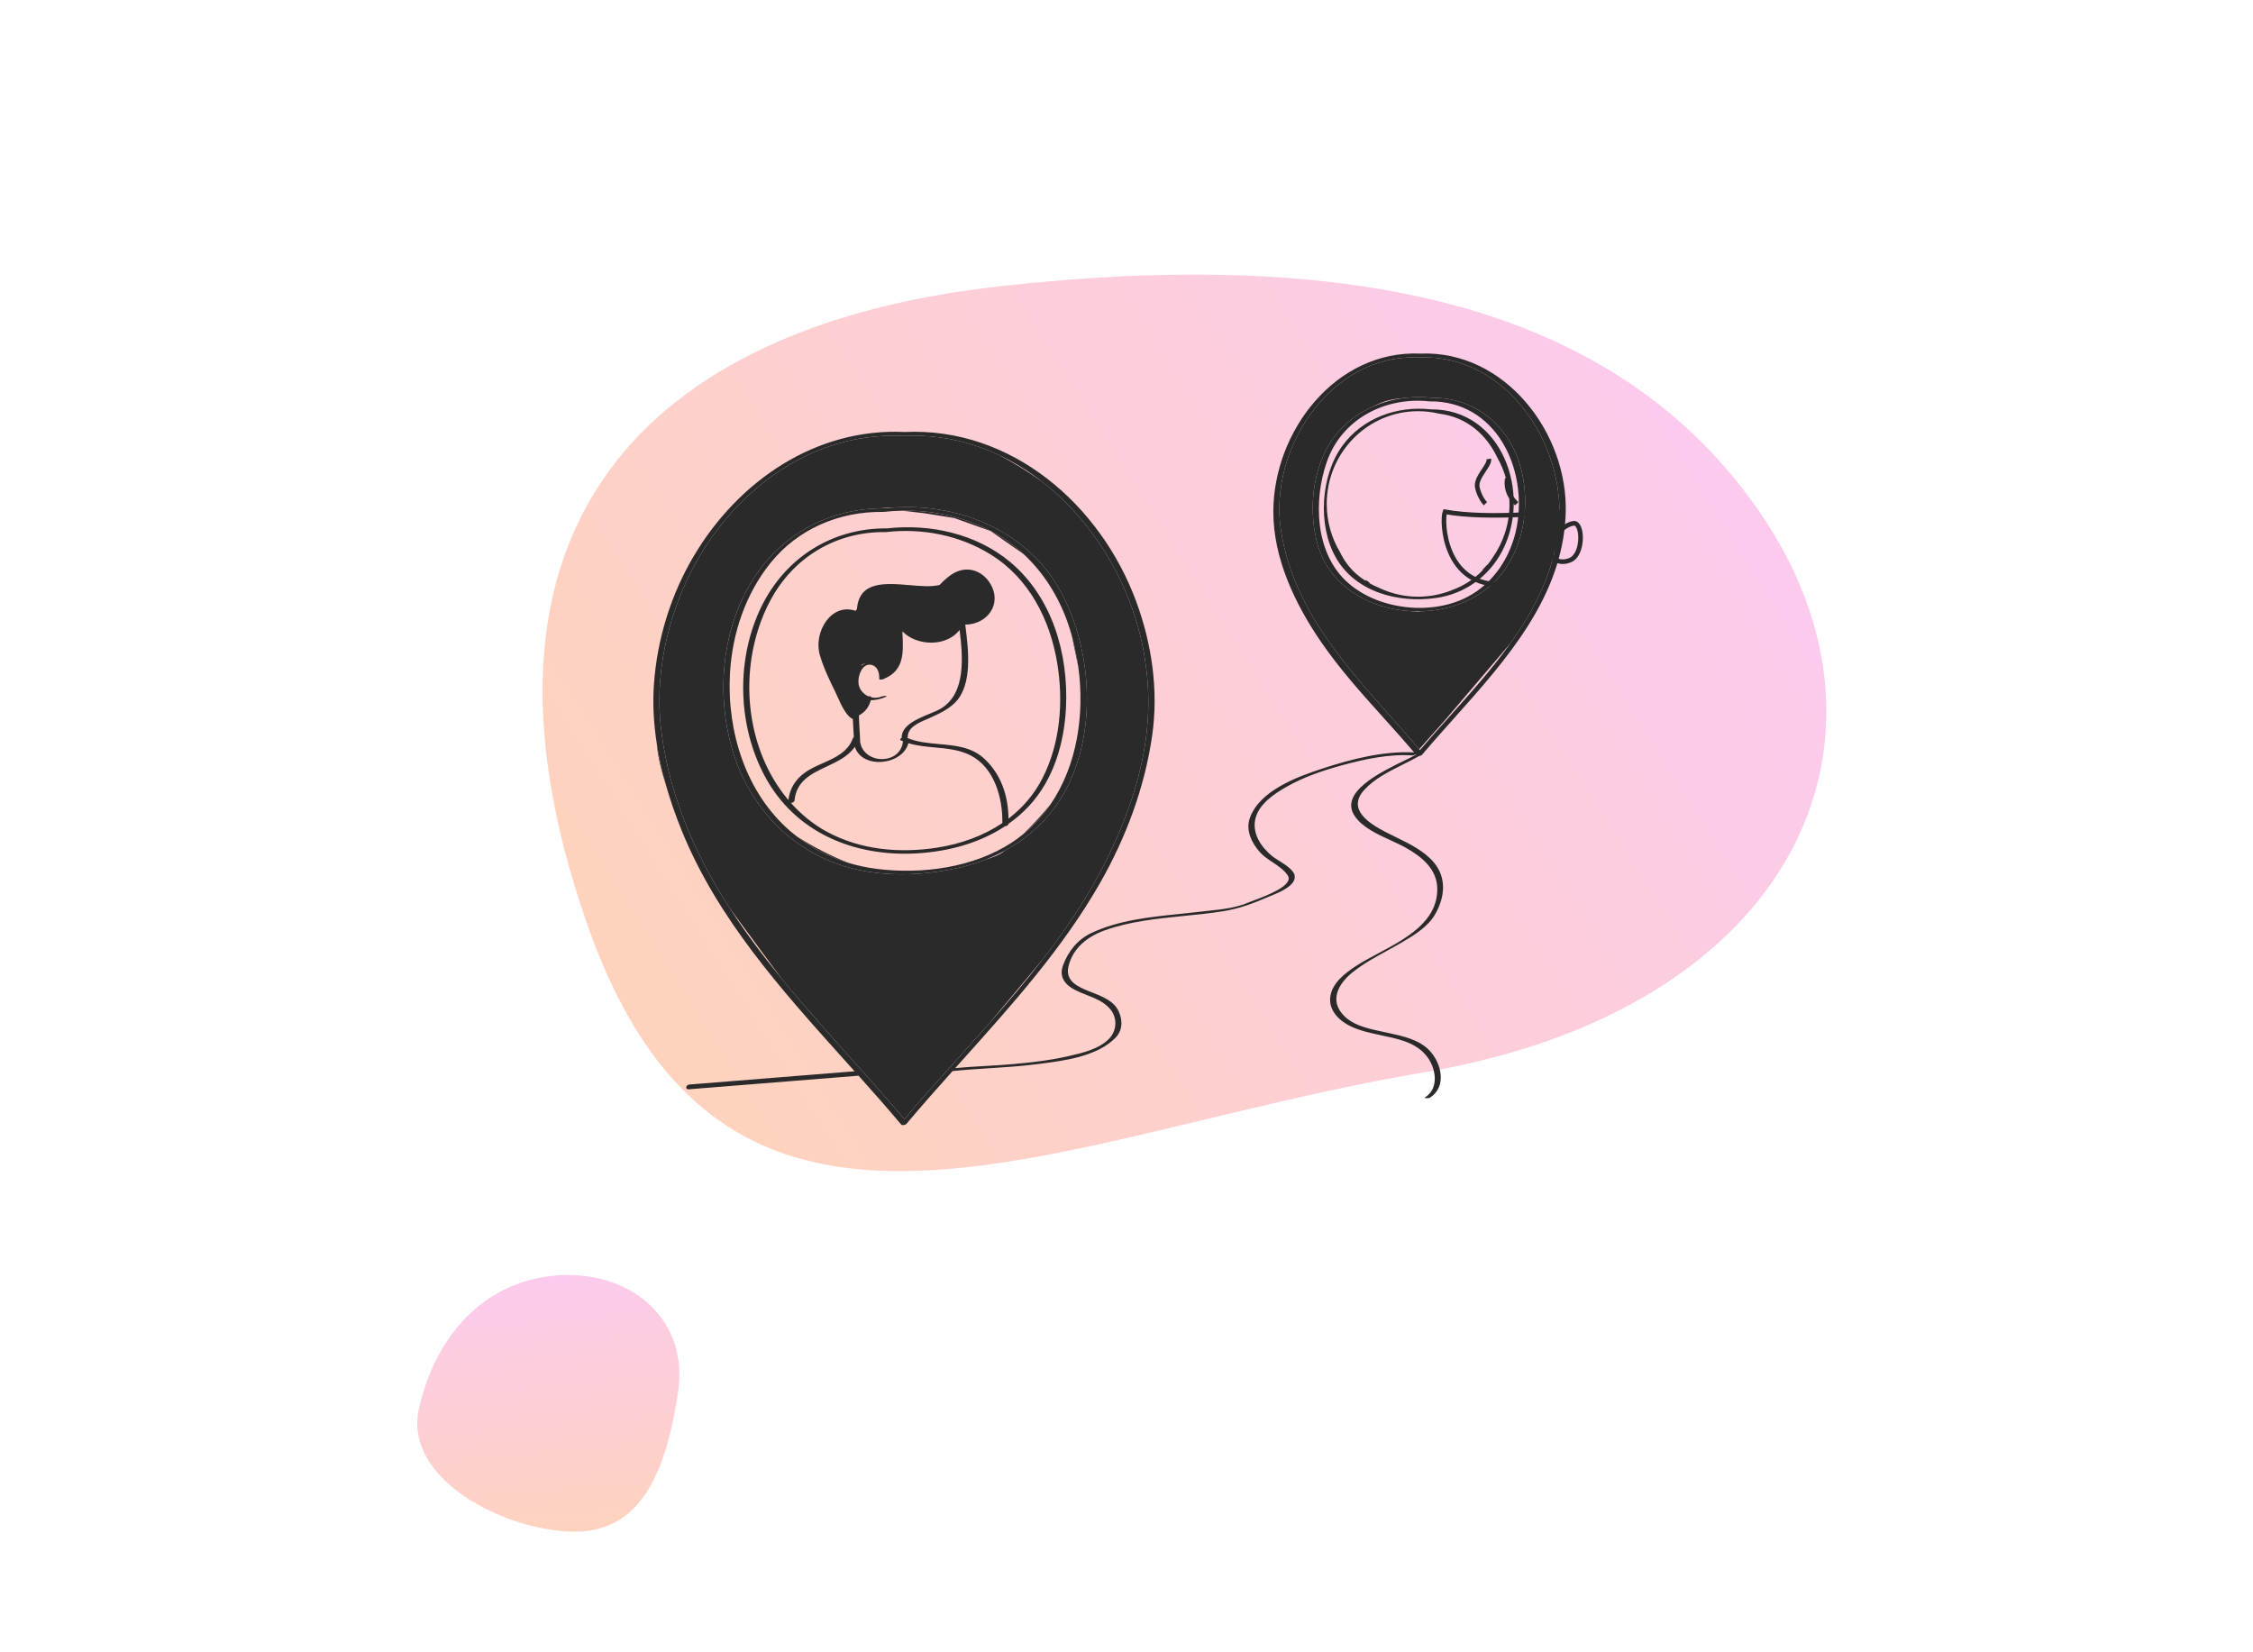 <svg width="375" height="275" viewBox="0 50 375 325" fill="none" xmlns="http://www.w3.org/2000/svg">
<path d="M162.268 106.341C93.221 114.104 54.1 153.566 81.387 231.708C108.673 309.849 171.99 273.401 245.672 260.996C319.354 248.59 342.513 195.28 312.23 150.984C283.854 109.477 231.316 98.578 162.268 106.341Z" fill="url(#paint0_linear_4_879)"/>
<path d="M48.33 326.999C45.12 340.975 65.258 351.11 78.712 351.274C92.166 351.437 96.985 339.19 99.279 323.896C101.572 308.602 88.721 299.248 74.21 300.989C60.613 302.619 51.54 313.022 48.33 326.999Z" fill="url(#paint1_linear_4_879)"/>
<path d="M167.262 158.989L160.775 154.451L153.646 151.898L147.66 150.94L143.372 150.448C149.285 150.333 155.192 151.584 160.499 154.261C163.007 155.526 165.262 157.129 167.262 158.989ZM186.599 164.749C190.469 173.082 192.283 182.393 191.684 191.567C191 202.04 187.191 212.385 182.298 221.568C179.052 227.659 175.193 233.316 170.999 238.731L160.585 251.192C154.994 257.524 149.23 263.717 143.805 270.123C143.786 270.101 143.769 270.08 143.751 270.06C143.507 269.772 143.265 269.484 143.02 269.198C140.61 266.373 138.144 263.588 135.664 260.813C135.642 260.772 135.609 260.735 135.567 260.705C130.16 254.658 124.687 248.654 119.57 242.38L109.576 228.815C108.341 226.911 107.154 224.971 106.029 222.982C100.837 213.796 97.054 203.495 95.901 192.959C94.884 183.672 96.692 174.151 100.369 165.617C107.738 148.517 123.937 134.978 143.114 135.729C143.161 135.731 143.208 135.731 143.255 135.733C143.314 135.743 143.379 135.748 143.459 135.744C143.481 135.743 143.503 135.743 143.525 135.742C143.532 135.742 143.538 135.742 143.545 135.742C143.596 135.745 143.647 135.744 143.698 135.747C143.75 135.75 143.804 135.743 143.859 135.731C150.559 135.437 156.873 136.874 162.583 139.588C165.441 141.106 168.244 142.839 170.834 144.684C177.534 149.877 182.965 156.922 186.599 164.749ZM174.307 165.9C168.19 155.075 156.163 149.668 144.141 149.741C143.569 149.745 142.998 149.756 142.427 149.784C141.966 149.807 141.506 149.84 141.046 149.879L141.027 149.84C140.333 149.875 139.564 149.925 138.762 149.994C128.069 150.28 118.706 155.76 113.303 165.162C107.811 174.72 106.889 186.765 109.905 197.273C113.077 208.325 121.174 217.158 132.244 220.454C136.022 221.579 140.01 222.029 143.998 221.965C144.416 221.959 144.834 221.948 145.251 221.931C148.593 221.788 151.918 221.296 155.103 220.538C156.703 220.157 158.268 219.663 159.788 219.069C161.25 218.636 162.463 218.146 163.199 217.593C163.311 217.509 163.429 217.418 163.55 217.323C167.489 215.185 170.958 212.246 173.613 208.51C182.034 196.658 181.241 178.171 174.307 165.9ZM167.184 214.076C169.3 212.356 171.097 210.362 172.588 208.167C170.914 210.248 168.971 212.332 167.184 214.076ZM176.743 175.046L178.032 181.265C177.746 179.145 177.311 177.061 176.743 175.046ZM132.782 219.715C129.374 218.38 125.695 216.481 122.662 214.533C125.699 216.87 129.135 218.607 132.782 219.715ZM96.898 204.393C96.133 201.703 95.519 198.97 95.094 196.213C95.29 198.714 95.971 201.537 96.898 204.393ZM272.55 153.345C271.745 162.072 267.978 169.595 263.048 176.503L250.023 191.799L245.075 197.36C245.057 197.338 245.04 197.318 245.022 197.298C244.986 197.255 244.949 197.212 244.913 197.17C239.538 190.875 233.656 184.766 228.71 178.122L228.573 177.939C223.371 170.914 219.231 163.283 217.861 154.193C215.472 138.336 227.552 119.889 244.463 120.302C244.576 120.304 244.689 120.308 244.802 120.312C244.836 120.316 244.876 120.317 244.916 120.316C244.918 120.316 244.919 120.316 244.921 120.316C244.959 120.318 244.996 120.318 245.033 120.32C245.075 120.322 245.116 120.317 245.16 120.31C262.219 119.615 274.01 137.522 272.55 153.345ZM265.211 142.612C263.193 134.165 256.399 128.162 247.612 128.24C246.83 128.154 246.045 128.11 245.261 128.102C244.649 128.096 244.039 128.118 243.429 128.159C242.999 128.188 242.572 128.229 242.146 128.282C241.011 128.378 239.761 128.542 238.756 128.825C238.037 129.026 236.994 129.442 235.822 130.035C233.517 131.076 231.4 132.534 229.622 134.429C224.313 140.086 223.1 149.184 224.93 156.517C227.068 165.083 235.071 169.754 243.39 170.214C243.945 170.261 244.473 170.3 244.901 170.329C244.901 170.329 245.052 170.299 245.316 170.245C250.245 170.132 255.135 168.539 258.837 165.397C261.149 163.435 262.865 160.953 264.03 158.21C264.031 158.21 264.031 158.208 264.032 158.207C266.094 153.35 266.419 147.674 265.211 142.612Z" fill="#2A2A2B"/>
<path fill-rule="evenodd" clip-rule="evenodd" d="M174.308 165.9C181.241 178.171 182.035 196.658 173.613 208.509C170.958 212.245 167.488 215.184 163.551 217.323C162.338 217.982 161.081 218.564 159.789 219.069C158.269 219.664 156.704 220.158 155.103 220.538C151.919 221.296 148.593 221.789 145.251 221.931C144.834 221.949 144.417 221.959 143.999 221.966C140.011 222.029 136.022 221.579 132.244 220.454C121.175 217.158 113.077 208.325 109.905 197.274C106.889 186.765 107.812 174.721 113.304 165.162C118.706 155.76 128.07 150.28 138.763 149.994C139.171 149.983 139.581 149.978 139.994 149.982C140.345 149.943 140.695 149.909 141.048 149.879C141.507 149.84 141.967 149.808 142.428 149.785C142.998 149.757 143.57 149.745 144.141 149.742C156.164 149.668 168.191 155.075 174.308 165.9ZM132.782 219.715C134.593 220.264 136.454 220.662 138.344 220.9C147.232 222.02 157.403 220.685 165.005 215.682C165.768 215.18 166.49 214.641 167.183 214.077C169.3 212.357 171.097 210.363 172.588 208.168C177.75 200.574 179.296 190.588 178.032 181.266C177.746 179.146 177.311 177.062 176.743 175.047C176.504 174.201 176.246 173.366 175.961 172.548C174.15 167.351 171.21 162.661 167.261 158.99C165.261 157.131 163.006 155.528 160.498 154.263C155.191 151.585 149.284 150.334 143.371 150.449C142.17 150.472 140.968 150.548 139.771 150.684C139.717 150.69 139.672 150.69 139.629 150.69C139.627 150.69 139.623 150.69 139.62 150.69H139.608C131.065 150.583 122.954 153.966 117.515 160.682C112.529 166.837 109.912 174.708 109.494 182.584C108.894 193.896 112.616 205.968 121.389 213.505C121.804 213.861 122.23 214.201 122.662 214.533C125.699 216.871 129.135 218.607 132.782 219.715ZM175.594 189.207C175.252 196.176 173.174 203.279 168.362 208.494C167.115 209.845 165.739 211.022 164.273 212.055C164.272 212.063 164.272 212.071 164.272 212.078C164.272 212.082 164.272 212.085 164.272 212.088C164.262 212.322 163.914 212.496 163.595 212.527C158.54 215.864 152.436 217.481 146.361 217.847C134.047 218.588 122.264 213.837 116.281 202.543C111.139 192.838 110.711 180.508 115.153 170.454C119.705 160.151 129.155 153.828 140.425 153.929C148.892 152.984 157.991 154.999 164.626 160.552C172.925 167.497 176.111 178.649 175.594 189.207ZM150.273 216.726C154.895 216.003 159.323 214.426 163.075 211.895C163.187 207.042 161.519 201.015 156.898 198.617C154.686 197.47 152.256 197.245 149.819 197.021C148.056 196.858 146.29 196.695 144.601 196.181C143.401 200.558 135.476 201.363 134.061 196.891C132.78 198.768 130.647 199.772 128.538 200.765C125.536 202.178 122.581 203.57 122.196 207.426C122.165 207.736 121.807 207.92 121.488 207.93C123.492 210.181 125.843 212.113 128.51 213.57C135.133 217.188 142.899 217.88 150.273 216.726ZM137.74 180.928C136.703 180.397 135.773 180.983 135.275 181.966C134.717 183.064 134.511 184.575 135.211 185.668C135.594 186.266 136.131 186.709 136.742 186.973C137.018 186.926 137.286 186.974 137.317 187.162C137.988 187.318 138.713 187.269 139.399 186.98C139.665 186.869 140.806 186.801 140.081 187.105C139.227 187.464 138.197 187.735 137.202 187.726C136.855 189.03 136.091 190.058 134.901 190.695C134.892 190.703 134.883 190.711 134.874 190.718C134.868 190.723 134.863 190.728 134.857 190.733C134.878 191.593 134.929 192.452 134.98 193.311C135.033 194.198 135.086 195.086 135.106 195.975C135.108 195.98 135.113 195.983 135.113 195.989C135.881 200.419 143.076 200.482 143.538 195.8C143.491 195.781 143.444 195.763 143.397 195.744C143.304 195.707 143.211 195.67 143.119 195.628C142.847 195.503 143.004 195.298 143.272 195.152C143.272 195.147 143.271 195.142 143.27 195.138C143.268 195.131 143.267 195.125 143.267 195.117C143.252 192.673 146.293 191.416 148.764 190.395C149.651 190.028 150.465 189.692 151.038 189.342C155.975 186.325 155.304 179.094 154.672 173.891C152.191 177.23 146.297 177.168 143.41 174.181C143.418 174.359 143.427 174.537 143.436 174.715C143.609 178.255 143.783 181.799 139.983 183.431C139.715 183.661 138.861 183.744 138.866 183.616C138.904 182.637 138.713 181.425 137.74 180.928ZM135.546 180.662C135.546 180.662 135.404 180.761 135.221 180.981C135.524 180.77 135.852 180.601 136.197 180.476C135.818 180.561 135.546 180.662 135.546 180.662ZM159.415 199.133C162.82 202.192 164.248 206.555 164.286 211.025C167.017 208.94 169.329 206.301 170.991 203.036C174.481 196.173 175.116 188.008 173.881 180.479C172.47 171.87 168.324 163.718 160.739 159.04C154.622 155.268 147.331 153.85 140.225 154.654C140.172 154.66 140.13 154.659 140.088 154.659H140.086C140.084 154.659 140.082 154.659 140.08 154.659C140.078 154.659 140.075 154.659 140.073 154.659H140.05C130.387 154.549 121.954 159.599 117.415 168.16C112.145 178.1 111.909 190.912 116.87 201.028C117.984 203.3 119.367 205.443 120.996 207.37C121.346 204.342 123.202 202.338 125.868 200.993C126.444 200.703 127.054 200.432 127.67 200.159C130.136 199.067 132.707 197.927 133.663 195.236C133.7 195.134 133.772 195.052 133.864 194.991C133.839 194.492 133.809 193.994 133.779 193.496C133.737 192.807 133.695 192.118 133.668 191.429C132.376 190.882 131.359 188.611 130.67 187.073C130.521 186.741 130.388 186.444 130.271 186.205C129.104 183.833 127.907 181.379 127.173 178.829C125.887 174.364 129.395 168.505 134.203 170.143H134.239C134.239 170.143 134.33 169.98 134.492 169.706C134.954 164.251 140.081 164.689 144.842 165.095C147.001 165.28 149.085 165.458 150.624 165.076C150.661 165.067 150.695 165.063 150.729 165.059C151.934 163.806 153.28 162.587 154.886 162.181C157.173 161.604 159.391 162.691 160.644 164.705C163.178 168.779 160.107 172.841 155.782 172.856C155.796 172.968 155.81 173.082 155.825 173.197C156.394 177.76 157.246 184.588 153.873 188.101C152.507 189.524 150.691 190.351 148.923 191.156C148.877 191.177 148.831 191.198 148.784 191.219C148.587 191.31 148.372 191.402 148.148 191.498C146.546 192.187 144.455 193.087 144.466 194.974C144.466 195.039 144.434 195.099 144.385 195.154C146.351 195.977 148.518 196.169 150.679 196.361C153.821 196.64 156.948 196.917 159.415 199.133ZM264.029 158.212C262.865 160.954 261.148 163.436 258.837 165.398C255.134 168.54 250.245 170.133 245.316 170.247C244.673 170.261 244.031 170.251 243.389 170.215C235.07 169.755 227.067 165.084 224.929 156.518C223.1 149.185 224.313 140.087 229.621 134.43C231.4 132.536 233.516 131.077 235.821 130.037C237.817 129.135 239.957 128.554 242.145 128.283C242.571 128.23 242.999 128.189 243.428 128.16C244.038 128.119 244.649 128.096 245.261 128.103C246.045 128.111 246.83 128.155 247.612 128.241C256.398 128.162 263.192 134.166 265.21 142.613C266.419 147.675 266.094 153.35 264.031 158.208C264.031 158.21 264.03 158.211 264.029 158.212ZM226.889 140.888C224.292 148.364 224.57 158.507 230.686 164.282C236.593 169.86 247.143 171.178 254.384 167.503C259.751 164.78 263.191 159.404 264.277 153.554C266.414 142.04 260.113 128.832 247.154 128.949C247.081 128.949 247.025 128.942 246.977 128.932C238.355 128.055 229.839 132.389 226.889 140.888ZM247.349 130.518C261.401 130.409 267.289 147.097 261.408 158.377C258.803 163.376 254.083 166.784 248.502 167.603C241.034 168.7 232.49 166.514 228.607 159.543C225.072 153.196 225.714 143.501 229.976 137.669C233.979 132.194 240.729 129.798 247.349 130.518ZM257.536 162.065C257.567 162.079 257.601 162.091 257.636 162.099C255.935 163.886 253.845 165.231 251.514 166.079C249.457 166.911 247.213 167.368 244.863 167.368C242.13 167.368 239.54 166.749 237.22 165.642C236.533 165.362 235.864 165.039 235.22 164.672C235.27 164.657 235.319 164.638 235.365 164.617C235.087 164.441 234.814 164.257 234.546 164.066C234.544 164.131 234.543 164.196 234.542 164.263C233.867 163.832 233.221 163.352 232.616 162.811C231.277 161.615 230.251 160.166 229.486 158.579C227.836 155.822 226.886 152.586 226.886 149.124C226.886 139.048 234.935 130.88 244.863 130.88C246.29 130.88 247.677 131.048 249.008 131.367C254.456 132.039 258.308 135.487 260.44 140.01C261.967 142.692 262.841 145.804 262.841 149.124C262.841 153.05 261.619 156.686 259.54 159.662C259.214 160.178 258.863 160.669 258.487 161.135C258.482 161.106 258.476 161.077 258.471 161.048C258.172 161.399 257.86 161.738 257.536 162.065ZM245.061 198.71C245.058 198.712 245.056 198.714 245.051 198.717C244.041 199.295 242.963 199.832 241.873 200.376C239.143 201.737 236.334 203.137 234.316 205.316C230.762 209.155 235.18 211.952 238.516 213.68C239.138 214.002 239.787 214.318 240.446 214.639C243.19 215.975 246.11 217.396 248.019 219.713C250.5 222.725 250.112 226.433 248.28 229.719C246.864 232.26 244.153 233.899 241.724 235.332C240.748 235.908 239.746 236.458 238.742 237.008C236.386 238.3 234.016 239.599 231.934 241.273C229.494 243.236 227.468 246.322 229.812 249.266C231.672 251.604 234.799 252.272 237.619 252.874C237.888 252.932 238.154 252.988 238.417 253.046C238.618 253.09 238.823 253.135 239.029 253.179C241.836 253.787 245.076 254.488 247.096 256.629C249.476 259.151 250.541 263.676 247.256 265.868C247.016 266.028 245.806 266.129 246.325 265.783C248.897 264.068 248.421 260.469 246.865 258.165C245.745 256.505 244.047 255.454 242.18 254.803C240.715 254.292 239.181 253.969 237.648 253.646C235.634 253.222 233.619 252.798 231.758 251.947C229.512 250.92 227.244 248.866 227.579 246.114C227.915 243.345 230.511 241.407 232.672 239.99C233.941 239.159 235.445 238.358 237.013 237.522C242.445 234.629 248.66 231.319 248.632 224.861C248.615 220.935 245.58 218.51 242.428 216.739C241.547 216.243 240.534 215.778 239.485 215.297C236.824 214.075 233.938 212.751 232.429 210.567C229.205 205.899 237.422 201.907 242.11 199.629C243.027 199.184 243.808 198.804 244.344 198.498C244.377 198.478 244.422 198.461 244.471 198.447C244.453 198.426 244.435 198.404 244.417 198.383L244.403 198.366C244.177 198.489 243.881 198.594 243.743 198.584C239.14 198.273 234.289 199.329 229.877 200.534C226.14 201.555 222.379 202.823 218.999 204.75C216.571 206.135 213.522 208.14 212.843 211.08C212.176 213.972 214.025 216.664 216.176 218.414C216.464 218.648 216.904 218.923 217.397 219.232C218.747 220.076 220.494 221.169 220.596 222.346C220.76 224.231 217.582 225.523 215.89 226.211C215.676 226.297 215.487 226.374 215.331 226.442C212.406 227.704 209.694 228.726 206.541 229.232C204.003 229.639 201.404 229.899 198.795 230.16C193.517 230.689 188.198 231.222 183.257 232.98C179.931 234.163 176.946 236.412 176.086 240.081C175.4 243.007 177.961 244.109 180.242 245.016C180.401 245.079 180.563 245.142 180.728 245.207C182.686 245.973 185.045 246.895 185.949 248.9C186.772 250.723 186.766 252.673 185.292 254.164C181.681 257.814 175.285 258.63 170.365 259.258C170.183 259.281 170.002 259.304 169.824 259.327C166.778 259.719 163.718 259.913 160.66 260.108C158.198 260.264 155.737 260.421 153.283 260.68C150.247 264.072 147.231 267.475 144.307 270.948C144.276 271.007 144.224 271.064 144.155 271.113C144.099 271.153 144.034 271.189 143.964 271.218C143.937 271.228 143.907 271.236 143.877 271.244C143.612 271.332 143.305 271.339 143.169 271.176C140.449 267.944 137.634 264.759 134.79 261.583C123.668 262.475 112.547 263.367 101.426 264.259L101.416 264.26C100.603 264.325 100.813 263.378 101.508 263.322C107.344 262.854 113.18 262.386 119.017 261.918C124.015 261.517 129.014 261.116 134.013 260.715C133.321 259.943 132.628 259.172 131.934 258.4C119.535 244.604 107.032 230.693 99.991 213.331C98.813 210.427 97.761 207.438 96.896 204.393C96.131 201.704 95.517 198.97 95.092 196.213C94.495 192.351 94.268 188.442 94.546 184.539C95.178 175.669 97.887 166.911 102.441 159.271C111.198 144.578 126.411 134.136 143.881 134.973C164.881 133.981 182.459 149.326 189.459 168.443C192.505 176.761 193.815 185.853 192.55 194.668C191.078 204.93 187.368 214.837 182.227 223.805C174.923 236.548 165.163 247.431 155.41 258.306C154.874 258.904 154.337 259.502 153.801 260.101C155.827 259.897 157.862 259.78 159.896 259.664C161.671 259.562 163.447 259.461 165.216 259.301C168.796 258.977 172.403 258.575 175.912 257.776L176.069 257.74C178.739 257.133 182.031 256.384 184.021 254.373C185.66 252.716 185.779 250.101 184.153 248.324C182.928 246.987 181.287 246.342 179.646 245.697C178.87 245.392 178.095 245.087 177.364 244.71C175.439 243.717 174.19 242.189 174.995 239.934C175.993 237.144 177.893 234.791 180.578 233.525C185.93 231.001 192.08 230.37 198.01 229.761C199.353 229.624 200.685 229.487 201.994 229.33C202.52 229.266 203.059 229.209 203.604 229.15C206.306 228.86 209.176 228.551 211.61 227.467C211.773 227.394 212.085 227.279 212.492 227.128C214.856 226.251 220.456 224.173 219.24 222.232C218.558 221.145 217.403 220.375 216.251 219.608C215.369 219.02 214.489 218.434 213.825 217.708C212.216 215.947 210.91 213.424 211.73 210.998C213.59 205.499 221.13 202.779 226.072 201.161C231.734 199.307 238.065 197.68 244.089 197.998C242.155 195.727 240.155 193.506 238.154 191.285C233.814 186.465 229.47 181.643 225.794 176.292C220.679 168.849 216.376 159.881 216.383 150.651C216.392 134.839 228.64 118.82 245.336 119.549C261.923 118.893 274.462 135.189 273.891 151.066C273.305 167.356 262.291 179.687 251.864 191.36C249.764 193.71 247.689 196.034 245.727 198.358C245.696 198.416 245.646 198.472 245.578 198.52C245.522 198.561 245.455 198.597 245.383 198.627C245.282 198.668 245.17 198.698 245.061 198.71ZM143.775 270.088C143.785 270.099 143.794 270.111 143.804 270.122C147.28 266.018 150.895 262.002 154.514 257.98C156.544 255.724 158.576 253.467 160.585 251.192C164.175 247.127 167.691 243.004 171 238.73C175.193 233.315 179.053 227.658 182.298 221.567C187.192 212.384 191 202.039 191.684 191.566C192.283 182.392 190.469 173.081 186.6 164.748C182.965 156.922 177.535 149.877 170.833 144.683C168.261 142.69 165.501 140.975 162.583 139.588C156.872 136.873 150.559 135.436 143.859 135.731C143.804 135.742 143.749 135.75 143.697 135.747C143.672 135.745 143.646 135.745 143.621 135.744C143.595 135.744 143.57 135.743 143.544 135.742C143.537 135.741 143.532 135.741 143.525 135.741C143.514 135.742 143.503 135.742 143.492 135.742C143.481 135.742 143.47 135.743 143.459 135.743C143.379 135.748 143.313 135.742 143.254 135.733C143.227 135.732 143.201 135.731 143.174 135.73C143.154 135.73 143.134 135.729 143.114 135.729C123.936 134.977 107.737 148.516 100.369 165.616C96.691 174.15 94.884 183.671 95.9 192.959C97.053 203.495 100.836 213.796 106.029 222.982C107.153 224.971 108.34 226.911 109.576 228.815C112.64 233.538 116.018 238.025 119.569 242.38C123.924 247.719 128.536 252.862 133.146 258.003C133.953 258.903 134.761 259.803 135.566 260.704C135.609 260.735 135.641 260.771 135.663 260.813C138.144 263.588 140.61 266.372 143.019 269.197C143.177 269.382 143.335 269.568 143.492 269.754C143.578 269.856 143.664 269.957 143.75 270.059C143.759 270.069 143.767 270.078 143.775 270.088ZM228.574 177.939L228.711 178.121C232.058 182.618 235.835 186.87 239.592 191.1C241.386 193.12 243.176 195.135 244.913 197.17C244.949 197.213 244.986 197.256 245.023 197.299C245.027 197.304 245.032 197.31 245.037 197.316C245.05 197.33 245.062 197.345 245.075 197.36L245.223 197.534C247.066 195.372 249.001 193.213 250.956 191.032C255.138 186.366 259.408 181.602 263.047 176.503C267.977 169.595 271.745 162.072 272.549 153.345C274.01 137.523 262.218 119.615 245.161 120.31C245.117 120.317 245.075 120.321 245.034 120.319C245.013 120.318 244.992 120.318 244.971 120.317C244.955 120.317 244.938 120.316 244.922 120.316H244.917C244.877 120.316 244.837 120.315 244.802 120.312C244.69 120.307 244.577 120.304 244.464 120.301C227.553 119.889 215.472 138.335 217.862 154.193C219.232 163.283 223.372 170.914 228.574 177.939Z" fill="#2A2A2B"/>
<path d="M272.747 150.666C272.747 150.666 258.958 152.248 250.142 150.666C249.464 152.474 249.916 165.585 261.671 164.907C273.425 164.229 272.747 150.666 272.747 150.666Z" stroke="#2A2A2B" stroke-width="0.904"/>
<path d="M272.295 154.961C272.596 154.509 274.013 153.113 275.46 152.932C277.268 152.706 277.494 159.035 274.781 160.166C272.611 161.07 271.089 159.864 270.939 158.809" stroke="#2A2A2B" stroke-width="0.904"/>
<path d="M258.779 140.267C259.005 141.624 256.067 143.884 256.519 145.918C256.88 147.546 257.724 148.706 258.101 149.083" stroke="#2A2A2B" stroke-width="0.904"/>
<path d="M262.396 144.11C261.944 147.049 263.875 148.706 264.252 149.083" stroke="#2A2A2B" stroke-width="0.904"/>
<defs>
<linearGradient id="paint0_linear_4_879" x1="395.625" y1="117.927" x2="125.017" y2="289.045" gradientUnits="userSpaceOnUse">
<stop stop-color="#FAC7FF"/>
<stop offset="1" stop-color="#FFD2BE"/>
</linearGradient>
<linearGradient id="paint1_linear_4_879" x1="71.583" y1="281.929" x2="77.905" y2="351.447" gradientUnits="userSpaceOnUse">
<stop stop-color="#FAC7FF"/>
<stop offset="1" stop-color="#FFD2BE"/>
</linearGradient>
</defs>
</svg>
